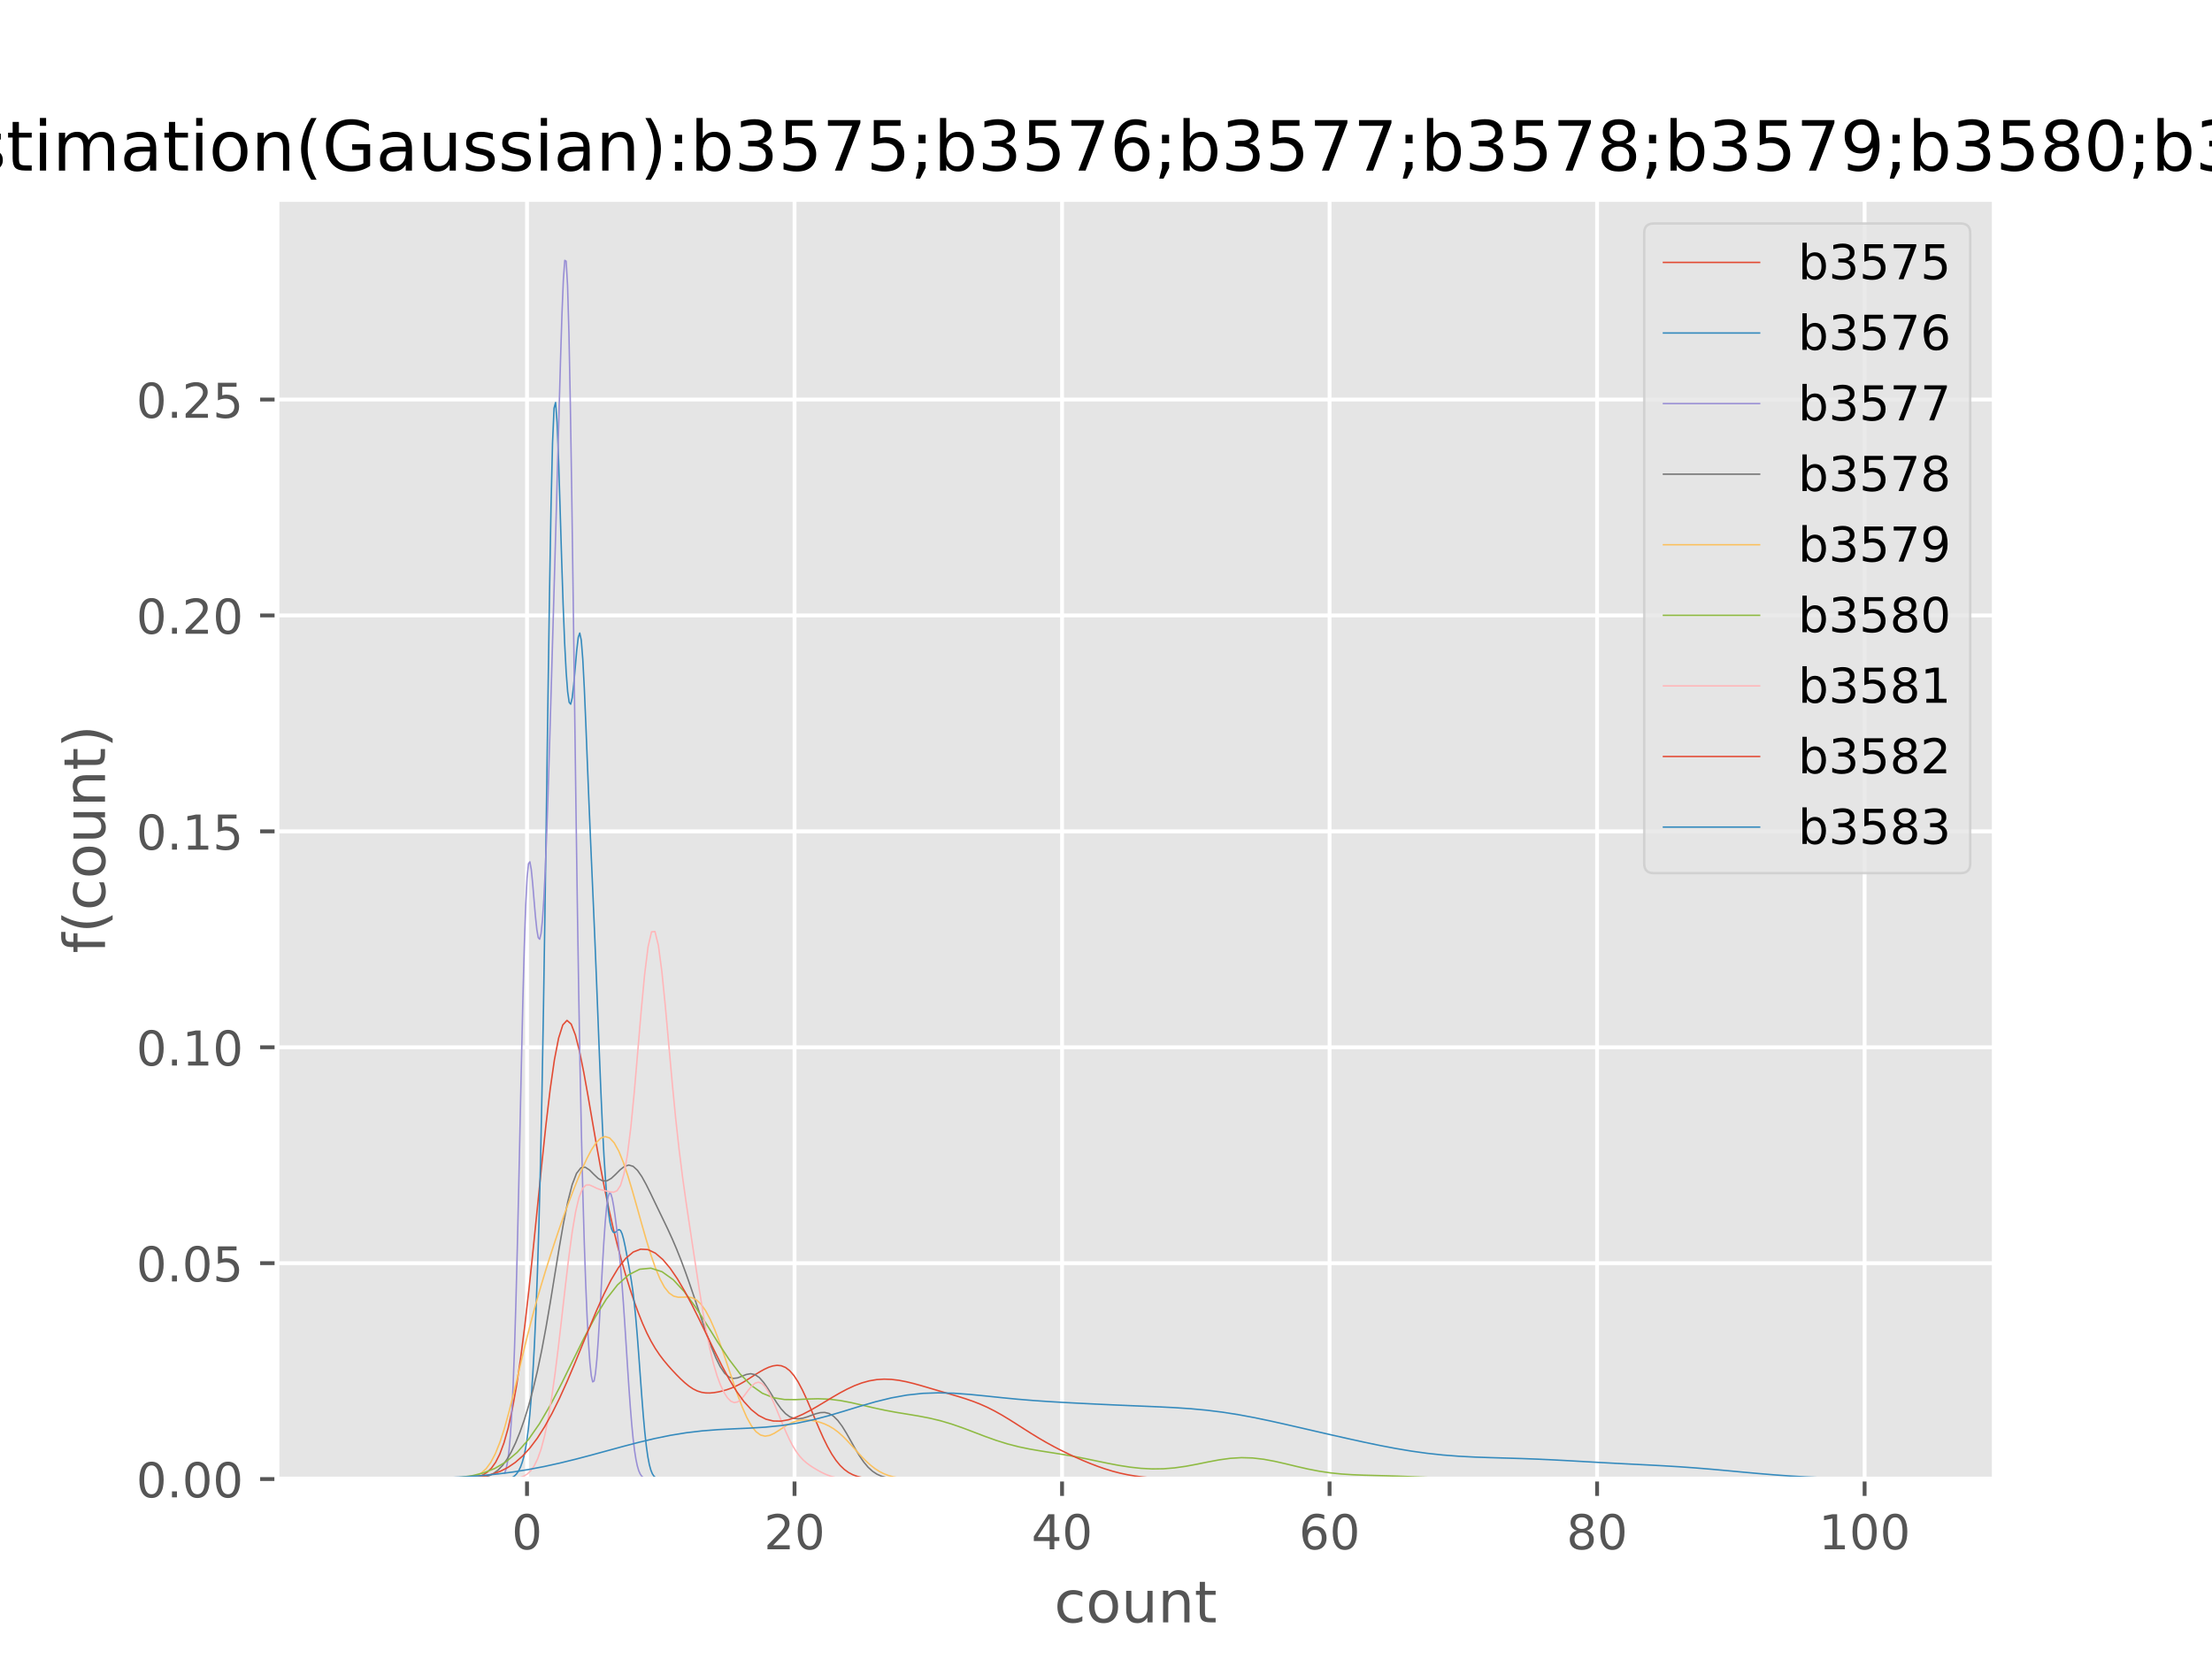 <?xml version="1.0" encoding="utf-8" standalone="no"?>
<!DOCTYPE svg PUBLIC "-//W3C//DTD SVG 1.1//EN"
  "http://www.w3.org/Graphics/SVG/1.1/DTD/svg11.dtd">
<!-- Created with matplotlib (http://matplotlib.org/) -->
<svg height="345pt" version="1.1" viewBox="0 0 460 345" width="460pt" xmlns="http://www.w3.org/2000/svg" xmlns:xlink="http://www.w3.org/1999/xlink">
 <defs>
  <style type="text/css">
*{stroke-linecap:butt;stroke-linejoin:round;}
  </style>
 </defs>
 <g id="figure_1">
  <g id="patch_1">
   <path d="M 0 345.6 
L 460.8 345.6 
L 460.8 0 
L 0 0 
z
" style="fill:#ffffff;"/>
  </g>
  <g id="axes_1">
   <g id="patch_2">
    <path d="M 57.6 307.584 
L 414.72 307.584 
L 414.72 41.472 
L 57.6 41.472 
z
" style="fill:#e5e5e5;"/>
   </g>
   <g id="matplotlib.axis_1">
    <g id="xtick_1">
     <g id="line2d_1">
      <path clip-path="url(#p43c8986067)" d="M 109.596 307.584 
L 109.596 41.472 
" style="fill:none;stroke:#ffffff;stroke-linecap:square;stroke-width:0.8;"/>
     </g>
     <g id="line2d_2">
      <defs>
       <path d="M 0 0 
L 0 3.5 
" id="m39de0e73f9" style="stroke:#555555;stroke-width:0.8;"/>
      </defs>
      <g>
       <use style="fill:#555555;stroke:#555555;stroke-width:0.8;" x="109.596" xlink:href="#m39de0e73f9" y="307.584"/>
      </g>
     </g>
     <g id="text_1">
      <!-- 0 -->
      <defs>
       <path d="M 31.781 66.406 
Q 24.172 66.406 20.328 58.906 
Q 16.5 51.422 16.5 36.375 
Q 16.5 21.391 20.328 13.891 
Q 24.172 6.391 31.781 6.391 
Q 39.453 6.391 43.281 13.891 
Q 47.125 21.391 47.125 36.375 
Q 47.125 51.422 43.281 58.906 
Q 39.453 66.406 31.781 66.406 
z
M 31.781 74.219 
Q 44.047 74.219 50.516 64.516 
Q 56.984 54.828 56.984 36.375 
Q 56.984 17.969 50.516 8.266 
Q 44.047 -1.422 31.781 -1.422 
Q 19.531 -1.422 13.062 8.266 
Q 6.594 17.969 6.594 36.375 
Q 6.594 54.828 13.062 64.516 
Q 19.531 74.219 31.781 74.219 
z
" id="DejaVuSans-30"/>
      </defs>
      <g style="fill:#555555;" transform="translate(106.415 322.182)scale(0.1 -0.1)">
       <use xlink:href="#DejaVuSans-30"/>
      </g>
     </g>
    </g>
    <g id="xtick_2">
     <g id="line2d_3">
      <path clip-path="url(#p43c8986067)" d="M 165.229 307.584 
L 165.229 41.472 
" style="fill:none;stroke:#ffffff;stroke-linecap:square;stroke-width:0.8;"/>
     </g>
     <g id="line2d_4">
      <g>
       <use style="fill:#555555;stroke:#555555;stroke-width:0.8;" x="165.229" xlink:href="#m39de0e73f9" y="307.584"/>
      </g>
     </g>
     <g id="text_2">
      <!-- 20 -->
      <defs>
       <path d="M 19.188 8.297 
L 53.609 8.297 
L 53.609 0 
L 7.328 0 
L 7.328 8.297 
Q 12.938 14.109 22.625 23.891 
Q 32.328 33.688 34.812 36.531 
Q 39.547 41.844 41.422 45.531 
Q 43.312 49.219 43.312 52.781 
Q 43.312 58.594 39.234 62.25 
Q 35.156 65.922 28.609 65.922 
Q 23.969 65.922 18.812 64.312 
Q 13.672 62.703 7.812 59.422 
L 7.812 69.391 
Q 13.766 71.781 18.938 73 
Q 24.125 74.219 28.422 74.219 
Q 39.75 74.219 46.484 68.547 
Q 53.219 62.891 53.219 53.422 
Q 53.219 48.922 51.531 44.891 
Q 49.859 40.875 45.406 35.406 
Q 44.188 33.984 37.641 27.219 
Q 31.109 20.453 19.188 8.297 
z
" id="DejaVuSans-32"/>
      </defs>
      <g style="fill:#555555;" transform="translate(158.866 322.182)scale(0.1 -0.1)">
       <use xlink:href="#DejaVuSans-32"/>
       <use x="63.623" xlink:href="#DejaVuSans-30"/>
      </g>
     </g>
    </g>
    <g id="xtick_3">
     <g id="line2d_5">
      <path clip-path="url(#p43c8986067)" d="M 220.861 307.584 
L 220.861 41.472 
" style="fill:none;stroke:#ffffff;stroke-linecap:square;stroke-width:0.8;"/>
     </g>
     <g id="line2d_6">
      <g>
       <use style="fill:#555555;stroke:#555555;stroke-width:0.8;" x="220.861" xlink:href="#m39de0e73f9" y="307.584"/>
      </g>
     </g>
     <g id="text_3">
      <!-- 40 -->
      <defs>
       <path d="M 37.797 64.312 
L 12.891 25.391 
L 37.797 25.391 
z
M 35.203 72.906 
L 47.609 72.906 
L 47.609 25.391 
L 58.016 25.391 
L 58.016 17.188 
L 47.609 17.188 
L 47.609 0 
L 37.797 0 
L 37.797 17.188 
L 4.891 17.188 
L 4.891 26.703 
z
" id="DejaVuSans-34"/>
      </defs>
      <g style="fill:#555555;" transform="translate(214.499 322.182)scale(0.1 -0.1)">
       <use xlink:href="#DejaVuSans-34"/>
       <use x="63.623" xlink:href="#DejaVuSans-30"/>
      </g>
     </g>
    </g>
    <g id="xtick_4">
     <g id="line2d_7">
      <path clip-path="url(#p43c8986067)" d="M 276.494 307.584 
L 276.494 41.472 
" style="fill:none;stroke:#ffffff;stroke-linecap:square;stroke-width:0.8;"/>
     </g>
     <g id="line2d_8">
      <g>
       <use style="fill:#555555;stroke:#555555;stroke-width:0.8;" x="276.494" xlink:href="#m39de0e73f9" y="307.584"/>
      </g>
     </g>
     <g id="text_4">
      <!-- 60 -->
      <defs>
       <path d="M 33.016 40.375 
Q 26.375 40.375 22.484 35.828 
Q 18.609 31.297 18.609 23.391 
Q 18.609 15.531 22.484 10.953 
Q 26.375 6.391 33.016 6.391 
Q 39.656 6.391 43.531 10.953 
Q 47.406 15.531 47.406 23.391 
Q 47.406 31.297 43.531 35.828 
Q 39.656 40.375 33.016 40.375 
z
M 52.594 71.297 
L 52.594 62.312 
Q 48.875 64.062 45.094 64.984 
Q 41.312 65.922 37.594 65.922 
Q 27.828 65.922 22.672 59.328 
Q 17.531 52.734 16.797 39.406 
Q 19.672 43.656 24.016 45.922 
Q 28.375 48.188 33.594 48.188 
Q 44.578 48.188 50.953 41.516 
Q 57.328 34.859 57.328 23.391 
Q 57.328 12.156 50.688 5.359 
Q 44.047 -1.422 33.016 -1.422 
Q 20.359 -1.422 13.672 8.266 
Q 6.984 17.969 6.984 36.375 
Q 6.984 53.656 15.188 63.938 
Q 23.391 74.219 37.203 74.219 
Q 40.922 74.219 44.703 73.484 
Q 48.484 72.75 52.594 71.297 
z
" id="DejaVuSans-36"/>
      </defs>
      <g style="fill:#555555;" transform="translate(270.131 322.182)scale(0.1 -0.1)">
       <use xlink:href="#DejaVuSans-36"/>
       <use x="63.623" xlink:href="#DejaVuSans-30"/>
      </g>
     </g>
    </g>
    <g id="xtick_5">
     <g id="line2d_9">
      <path clip-path="url(#p43c8986067)" d="M 332.126 307.584 
L 332.126 41.472 
" style="fill:none;stroke:#ffffff;stroke-linecap:square;stroke-width:0.8;"/>
     </g>
     <g id="line2d_10">
      <g>
       <use style="fill:#555555;stroke:#555555;stroke-width:0.8;" x="332.126" xlink:href="#m39de0e73f9" y="307.584"/>
      </g>
     </g>
     <g id="text_5">
      <!-- 80 -->
      <defs>
       <path d="M 31.781 34.625 
Q 24.75 34.625 20.719 30.859 
Q 16.703 27.094 16.703 20.516 
Q 16.703 13.922 20.719 10.156 
Q 24.75 6.391 31.781 6.391 
Q 38.812 6.391 42.859 10.172 
Q 46.922 13.969 46.922 20.516 
Q 46.922 27.094 42.891 30.859 
Q 38.875 34.625 31.781 34.625 
z
M 21.922 38.812 
Q 15.578 40.375 12.031 44.719 
Q 8.5 49.078 8.5 55.328 
Q 8.5 64.062 14.719 69.141 
Q 20.953 74.219 31.781 74.219 
Q 42.672 74.219 48.875 69.141 
Q 55.078 64.062 55.078 55.328 
Q 55.078 49.078 51.531 44.719 
Q 48 40.375 41.703 38.812 
Q 48.828 37.156 52.797 32.312 
Q 56.781 27.484 56.781 20.516 
Q 56.781 9.906 50.312 4.234 
Q 43.844 -1.422 31.781 -1.422 
Q 19.734 -1.422 13.25 4.234 
Q 6.781 9.906 6.781 20.516 
Q 6.781 27.484 10.781 32.312 
Q 14.797 37.156 21.922 38.812 
z
M 18.312 54.391 
Q 18.312 48.734 21.844 45.562 
Q 25.391 42.391 31.781 42.391 
Q 38.141 42.391 41.719 45.562 
Q 45.312 48.734 45.312 54.391 
Q 45.312 60.062 41.719 63.234 
Q 38.141 66.406 31.781 66.406 
Q 25.391 66.406 21.844 63.234 
Q 18.312 60.062 18.312 54.391 
z
" id="DejaVuSans-38"/>
      </defs>
      <g style="fill:#555555;" transform="translate(325.763 322.182)scale(0.1 -0.1)">
       <use xlink:href="#DejaVuSans-38"/>
       <use x="63.623" xlink:href="#DejaVuSans-30"/>
      </g>
     </g>
    </g>
    <g id="xtick_6">
     <g id="line2d_11">
      <path clip-path="url(#p43c8986067)" d="M 387.758 307.584 
L 387.758 41.472 
" style="fill:none;stroke:#ffffff;stroke-linecap:square;stroke-width:0.8;"/>
     </g>
     <g id="line2d_12">
      <g>
       <use style="fill:#555555;stroke:#555555;stroke-width:0.8;" x="387.758" xlink:href="#m39de0e73f9" y="307.584"/>
      </g>
     </g>
     <g id="text_6">
      <!-- 100 -->
      <defs>
       <path d="M 12.406 8.297 
L 28.516 8.297 
L 28.516 63.922 
L 10.984 60.406 
L 10.984 69.391 
L 28.422 72.906 
L 38.281 72.906 
L 38.281 8.297 
L 54.391 8.297 
L 54.391 0 
L 12.406 0 
z
" id="DejaVuSans-31"/>
      </defs>
      <g style="fill:#555555;" transform="translate(378.215 322.182)scale(0.1 -0.1)">
       <use xlink:href="#DejaVuSans-31"/>
       <use x="63.623" xlink:href="#DejaVuSans-30"/>
       <use x="127.246" xlink:href="#DejaVuSans-30"/>
      </g>
     </g>
    </g>
    <g id="text_7">
     <!-- count -->
     <defs>
      <path d="M 48.781 52.594 
L 48.781 44.188 
Q 44.969 46.297 41.141 47.344 
Q 37.312 48.391 33.406 48.391 
Q 24.656 48.391 19.812 42.844 
Q 14.984 37.312 14.984 27.297 
Q 14.984 17.281 19.812 11.734 
Q 24.656 6.203 33.406 6.203 
Q 37.312 6.203 41.141 7.25 
Q 44.969 8.297 48.781 10.406 
L 48.781 2.094 
Q 45.016 0.344 40.984 -0.531 
Q 36.969 -1.422 32.422 -1.422 
Q 20.062 -1.422 12.781 6.344 
Q 5.516 14.109 5.516 27.297 
Q 5.516 40.672 12.859 48.328 
Q 20.219 56 33.016 56 
Q 37.156 56 41.109 55.141 
Q 45.062 54.297 48.781 52.594 
z
" id="DejaVuSans-63"/>
      <path d="M 30.609 48.391 
Q 23.391 48.391 19.188 42.75 
Q 14.984 37.109 14.984 27.297 
Q 14.984 17.484 19.156 11.844 
Q 23.344 6.203 30.609 6.203 
Q 37.797 6.203 41.984 11.859 
Q 46.188 17.531 46.188 27.297 
Q 46.188 37.016 41.984 42.703 
Q 37.797 48.391 30.609 48.391 
z
M 30.609 56 
Q 42.328 56 49.016 48.375 
Q 55.719 40.766 55.719 27.297 
Q 55.719 13.875 49.016 6.219 
Q 42.328 -1.422 30.609 -1.422 
Q 18.844 -1.422 12.172 6.219 
Q 5.516 13.875 5.516 27.297 
Q 5.516 40.766 12.172 48.375 
Q 18.844 56 30.609 56 
z
" id="DejaVuSans-6f"/>
      <path d="M 8.5 21.578 
L 8.5 54.688 
L 17.484 54.688 
L 17.484 21.922 
Q 17.484 14.156 20.5 10.266 
Q 23.531 6.391 29.594 6.391 
Q 36.859 6.391 41.078 11.031 
Q 45.312 15.672 45.312 23.688 
L 45.312 54.688 
L 54.297 54.688 
L 54.297 0 
L 45.312 0 
L 45.312 8.406 
Q 42.047 3.422 37.719 1 
Q 33.406 -1.422 27.688 -1.422 
Q 18.266 -1.422 13.375 4.438 
Q 8.5 10.297 8.5 21.578 
z
M 31.109 56 
z
" id="DejaVuSans-75"/>
      <path d="M 54.891 33.016 
L 54.891 0 
L 45.906 0 
L 45.906 32.719 
Q 45.906 40.484 42.875 44.328 
Q 39.844 48.188 33.797 48.188 
Q 26.516 48.188 22.312 43.547 
Q 18.109 38.922 18.109 30.906 
L 18.109 0 
L 9.078 0 
L 9.078 54.688 
L 18.109 54.688 
L 18.109 46.188 
Q 21.344 51.125 25.703 53.562 
Q 30.078 56 35.797 56 
Q 45.219 56 50.047 50.172 
Q 54.891 44.344 54.891 33.016 
z
" id="DejaVuSans-6e"/>
      <path d="M 18.312 70.219 
L 18.312 54.688 
L 36.812 54.688 
L 36.812 47.703 
L 18.312 47.703 
L 18.312 18.016 
Q 18.312 11.328 20.141 9.422 
Q 21.969 7.516 27.594 7.516 
L 36.812 7.516 
L 36.812 0 
L 27.594 0 
Q 17.188 0 13.234 3.875 
Q 9.281 7.766 9.281 18.016 
L 9.281 47.703 
L 2.688 47.703 
L 2.688 54.688 
L 9.281 54.688 
L 9.281 70.219 
z
" id="DejaVuSans-74"/>
     </defs>
     <g style="fill:#555555;" transform="translate(219.232 337.38)scale(0.12 -0.12)">
      <use xlink:href="#DejaVuSans-63"/>
      <use x="54.98" xlink:href="#DejaVuSans-6f"/>
      <use x="116.162" xlink:href="#DejaVuSans-75"/>
      <use x="179.541" xlink:href="#DejaVuSans-6e"/>
      <use x="242.92" xlink:href="#DejaVuSans-74"/>
     </g>
    </g>
   </g>
   <g id="matplotlib.axis_2">
    <g id="ytick_1">
     <g id="line2d_13">
      <path clip-path="url(#p43c8986067)" d="M 57.6 307.584 
L 414.72 307.584 
" style="fill:none;stroke:#ffffff;stroke-linecap:square;stroke-width:0.8;"/>
     </g>
     <g id="line2d_14">
      <defs>
       <path d="M 0 0 
L -3.5 0 
" id="md04a8f7706" style="stroke:#555555;stroke-width:0.8;"/>
      </defs>
      <g>
       <use style="fill:#555555;stroke:#555555;stroke-width:0.8;" x="57.6" xlink:href="#md04a8f7706" y="307.584"/>
      </g>
     </g>
     <g id="text_8">
      <!-- 0.00 -->
      <defs>
       <path d="M 10.688 12.406 
L 21 12.406 
L 21 0 
L 10.688 0 
z
" id="DejaVuSans-2e"/>
      </defs>
      <g style="fill:#555555;" transform="translate(28.334 311.383)scale(0.1 -0.1)">
       <use xlink:href="#DejaVuSans-30"/>
       <use x="63.623" xlink:href="#DejaVuSans-2e"/>
       <use x="95.41" xlink:href="#DejaVuSans-30"/>
       <use x="159.033" xlink:href="#DejaVuSans-30"/>
      </g>
     </g>
    </g>
    <g id="ytick_2">
     <g id="line2d_15">
      <path clip-path="url(#p43c8986067)" d="M 57.6 262.685 
L 414.72 262.685 
" style="fill:none;stroke:#ffffff;stroke-linecap:square;stroke-width:0.8;"/>
     </g>
     <g id="line2d_16">
      <g>
       <use style="fill:#555555;stroke:#555555;stroke-width:0.8;" x="57.6" xlink:href="#md04a8f7706" y="262.685"/>
      </g>
     </g>
     <g id="text_9">
      <!-- 0.05 -->
      <defs>
       <path d="M 10.797 72.906 
L 49.516 72.906 
L 49.516 64.594 
L 19.828 64.594 
L 19.828 46.734 
Q 21.969 47.469 24.109 47.828 
Q 26.266 48.188 28.422 48.188 
Q 40.625 48.188 47.75 41.5 
Q 54.891 34.812 54.891 23.391 
Q 54.891 11.625 47.562 5.094 
Q 40.234 -1.422 26.906 -1.422 
Q 22.312 -1.422 17.547 -0.641 
Q 12.797 0.141 7.719 1.703 
L 7.719 11.625 
Q 12.109 9.234 16.797 8.062 
Q 21.484 6.891 26.703 6.891 
Q 35.156 6.891 40.078 11.328 
Q 45.016 15.766 45.016 23.391 
Q 45.016 31 40.078 35.438 
Q 35.156 39.891 26.703 39.891 
Q 22.75 39.891 18.812 39.016 
Q 14.891 38.141 10.797 36.281 
z
" id="DejaVuSans-35"/>
      </defs>
      <g style="fill:#555555;" transform="translate(28.334 266.484)scale(0.1 -0.1)">
       <use xlink:href="#DejaVuSans-30"/>
       <use x="63.623" xlink:href="#DejaVuSans-2e"/>
       <use x="95.41" xlink:href="#DejaVuSans-30"/>
       <use x="159.033" xlink:href="#DejaVuSans-35"/>
      </g>
     </g>
    </g>
    <g id="ytick_3">
     <g id="line2d_17">
      <path clip-path="url(#p43c8986067)" d="M 57.6 217.786 
L 414.72 217.786 
" style="fill:none;stroke:#ffffff;stroke-linecap:square;stroke-width:0.8;"/>
     </g>
     <g id="line2d_18">
      <g>
       <use style="fill:#555555;stroke:#555555;stroke-width:0.8;" x="57.6" xlink:href="#md04a8f7706" y="217.786"/>
      </g>
     </g>
     <g id="text_10">
      <!-- 0.10 -->
      <g style="fill:#555555;" transform="translate(28.334 221.585)scale(0.1 -0.1)">
       <use xlink:href="#DejaVuSans-30"/>
       <use x="63.623" xlink:href="#DejaVuSans-2e"/>
       <use x="95.41" xlink:href="#DejaVuSans-31"/>
       <use x="159.033" xlink:href="#DejaVuSans-30"/>
      </g>
     </g>
    </g>
    <g id="ytick_4">
     <g id="line2d_19">
      <path clip-path="url(#p43c8986067)" d="M 57.6 172.887 
L 414.72 172.887 
" style="fill:none;stroke:#ffffff;stroke-linecap:square;stroke-width:0.8;"/>
     </g>
     <g id="line2d_20">
      <g>
       <use style="fill:#555555;stroke:#555555;stroke-width:0.8;" x="57.6" xlink:href="#md04a8f7706" y="172.887"/>
      </g>
     </g>
     <g id="text_11">
      <!-- 0.15 -->
      <g style="fill:#555555;" transform="translate(28.334 176.686)scale(0.1 -0.1)">
       <use xlink:href="#DejaVuSans-30"/>
       <use x="63.623" xlink:href="#DejaVuSans-2e"/>
       <use x="95.41" xlink:href="#DejaVuSans-31"/>
       <use x="159.033" xlink:href="#DejaVuSans-35"/>
      </g>
     </g>
    </g>
    <g id="ytick_5">
     <g id="line2d_21">
      <path clip-path="url(#p43c8986067)" d="M 57.6 127.988 
L 414.72 127.988 
" style="fill:none;stroke:#ffffff;stroke-linecap:square;stroke-width:0.8;"/>
     </g>
     <g id="line2d_22">
      <g>
       <use style="fill:#555555;stroke:#555555;stroke-width:0.8;" x="57.6" xlink:href="#md04a8f7706" y="127.988"/>
      </g>
     </g>
     <g id="text_12">
      <!-- 0.20 -->
      <g style="fill:#555555;" transform="translate(28.334 131.787)scale(0.1 -0.1)">
       <use xlink:href="#DejaVuSans-30"/>
       <use x="63.623" xlink:href="#DejaVuSans-2e"/>
       <use x="95.41" xlink:href="#DejaVuSans-32"/>
       <use x="159.033" xlink:href="#DejaVuSans-30"/>
      </g>
     </g>
    </g>
    <g id="ytick_6">
     <g id="line2d_23">
      <path clip-path="url(#p43c8986067)" d="M 57.6 83.089 
L 414.72 83.089 
" style="fill:none;stroke:#ffffff;stroke-linecap:square;stroke-width:0.8;"/>
     </g>
     <g id="line2d_24">
      <g>
       <use style="fill:#555555;stroke:#555555;stroke-width:0.8;" x="57.6" xlink:href="#md04a8f7706" y="83.089"/>
      </g>
     </g>
     <g id="text_13">
      <!-- 0.25 -->
      <g style="fill:#555555;" transform="translate(28.334 86.888)scale(0.1 -0.1)">
       <use xlink:href="#DejaVuSans-30"/>
       <use x="63.623" xlink:href="#DejaVuSans-2e"/>
       <use x="95.41" xlink:href="#DejaVuSans-32"/>
       <use x="159.033" xlink:href="#DejaVuSans-35"/>
      </g>
     </g>
    </g>
    <g id="text_14">
     <!-- f(count) -->
     <defs>
      <path d="M 37.109 75.984 
L 37.109 68.5 
L 28.516 68.5 
Q 23.688 68.5 21.797 66.547 
Q 19.922 64.594 19.922 59.516 
L 19.922 54.688 
L 34.719 54.688 
L 34.719 47.703 
L 19.922 47.703 
L 19.922 0 
L 10.891 0 
L 10.891 47.703 
L 2.297 47.703 
L 2.297 54.688 
L 10.891 54.688 
L 10.891 58.5 
Q 10.891 67.625 15.141 71.797 
Q 19.391 75.984 28.609 75.984 
z
" id="DejaVuSans-66"/>
      <path d="M 31 75.875 
Q 24.469 64.656 21.281 53.656 
Q 18.109 42.672 18.109 31.391 
Q 18.109 20.125 21.312 9.062 
Q 24.516 -2 31 -13.188 
L 23.188 -13.188 
Q 15.875 -1.703 12.234 9.375 
Q 8.594 20.453 8.594 31.391 
Q 8.594 42.281 12.203 53.312 
Q 15.828 64.359 23.188 75.875 
z
" id="DejaVuSans-28"/>
      <path d="M 8.016 75.875 
L 15.828 75.875 
Q 23.141 64.359 26.781 53.312 
Q 30.422 42.281 30.422 31.391 
Q 30.422 20.453 26.781 9.375 
Q 23.141 -1.703 15.828 -13.188 
L 8.016 -13.188 
Q 14.5 -2 17.703 9.062 
Q 20.906 20.125 20.906 31.391 
Q 20.906 42.672 17.703 53.656 
Q 14.5 64.656 8.016 75.875 
z
" id="DejaVuSans-29"/>
     </defs>
     <g style="fill:#555555;" transform="translate(21.839 198.25)rotate(-90)scale(0.12 -0.12)">
      <use xlink:href="#DejaVuSans-66"/>
      <use x="35.205" xlink:href="#DejaVuSans-28"/>
      <use x="74.219" xlink:href="#DejaVuSans-63"/>
      <use x="129.199" xlink:href="#DejaVuSans-6f"/>
      <use x="190.381" xlink:href="#DejaVuSans-75"/>
      <use x="253.76" xlink:href="#DejaVuSans-6e"/>
      <use x="317.139" xlink:href="#DejaVuSans-74"/>
      <use x="356.348" xlink:href="#DejaVuSans-29"/>
     </g>
    </g>
   </g>
   <g id="line2d_25">
    <path clip-path="url(#p43c8986067)" d="M 96.937 307.501 
L 97.811 307.427 
L 98.685 307.297 
L 99.559 307.078 
L 100.433 306.723 
L 101.307 306.169 
L 102.18 305.332 
L 103.054 304.113 
L 103.928 302.396 
L 104.802 300.056 
L 105.676 296.967 
L 106.55 293.017 
L 107.424 288.121 
L 108.298 282.243 
L 109.171 275.411 
L 110.045 267.734 
L 110.919 259.413 
L 111.793 250.739 
L 112.667 242.082 
L 113.541 233.862 
L 114.415 226.51 
L 115.289 220.419 
L 116.162 215.9 
L 117.036 213.143 
L 117.91 212.197 
L 118.784 212.967 
L 119.658 215.24 
L 120.532 218.714 
L 121.406 223.049 
L 122.28 227.902 
L 123.153 232.971 
L 124.027 238.011 
L 124.901 242.851 
L 125.775 247.387 
L 126.649 251.577 
L 127.523 255.425 
L 128.397 258.959 
L 129.271 262.22 
L 130.144 265.245 
L 131.018 268.058 
L 131.892 270.668 
L 132.766 273.069 
L 133.64 275.249 
L 134.514 277.197 
L 135.388 278.911 
L 136.262 280.406 
L 137.135 281.711 
L 138.009 282.867 
L 138.883 283.918 
L 139.757 284.899 
L 140.631 285.831 
L 141.505 286.712 
L 142.379 287.524 
L 143.253 288.239 
L 144.127 288.824 
L 145 289.258 
L 145.874 289.537 
L 146.748 289.67 
L 147.622 289.683 
L 148.496 289.604 
L 149.37 289.457 
L 150.244 289.258 
L 151.118 289.01 
L 151.991 288.706 
L 152.865 288.338 
L 153.739 287.905 
L 154.613 287.411 
L 155.487 286.871 
L 156.361 286.309 
L 157.235 285.749 
L 158.109 285.216 
L 158.982 284.735 
L 159.856 284.334 
L 160.73 284.05 
L 161.604 283.926 
L 162.478 284.016 
L 163.352 284.373 
L 164.226 285.041 
L 165.1 286.046 
L 165.973 287.384 
L 166.847 289.023 
L 167.721 290.9 
L 168.595 292.934 
L 169.469 295.03 
L 170.343 297.096 
L 171.217 299.049 
L 172.091 300.823 
L 172.964 302.375 
L 173.838 303.684 
L 174.712 304.749 
L 175.586 305.584 
L 176.46 306.216 
L 177.334 306.677 
L 178.208 307.002 
L 179.082 307.223 
L 179.955 307.367 
L 180.829 307.458 
L 181.703 307.514 
L 182.577 307.546 
L 183.451 307.564 
" style="fill:none;stroke:#e24a33;stroke-linecap:square;stroke-width:0.3;"/>
   </g>
   <g id="line2d_26">
    <path clip-path="url(#p43c8986067)" d="M 105.154 307.552 
L 105.469 307.524 
L 105.783 307.477 
L 106.098 307.403 
L 106.412 307.289 
L 106.727 307.122 
L 107.041 306.887 
L 107.356 306.57 
L 107.67 306.154 
L 107.985 305.618 
L 108.299 304.936 
L 108.614 304.066 
L 108.928 302.948 
L 109.243 301.5 
L 109.557 299.62 
L 109.872 297.193 
L 110.186 294.104 
L 110.501 290.247 
L 110.815 285.522 
L 111.13 279.809 
L 111.444 272.942 
L 111.759 264.66 
L 112.073 254.597 
L 112.388 242.317 
L 112.702 227.422 
L 113.017 209.72 
L 113.332 189.42 
L 113.646 167.287 
L 113.961 144.667 
L 114.275 123.353 
L 114.59 105.278 
L 114.904 92.112 
L 115.219 84.877 
L 115.533 83.7 
L 115.848 87.809 
L 116.162 95.748 
L 116.477 105.755 
L 116.791 116.173 
L 117.106 125.738 
L 117.42 133.7 
L 117.735 139.75 
L 118.049 143.849 
L 118.364 146.054 
L 118.678 146.438 
L 118.993 145.127 
L 119.307 142.408 
L 119.622 138.832 
L 119.936 135.217 
L 120.251 132.527 
L 120.565 131.646 
L 120.88 133.139 
L 121.194 137.095 
L 121.509 143.119 
L 121.824 150.495 
L 122.138 158.427 
L 122.453 166.294 
L 122.767 173.804 
L 123.082 181 
L 123.396 188.145 
L 123.711 195.527 
L 124.025 203.299 
L 124.34 211.382 
L 124.654 219.495 
L 124.969 227.248 
L 125.283 234.27 
L 125.598 240.309 
L 125.912 245.265 
L 126.227 249.166 
L 126.541 252.108 
L 126.856 254.198 
L 127.17 255.531 
L 127.485 256.204 
L 127.799 256.347 
L 128.114 256.148 
L 128.428 255.848 
L 128.743 255.701 
L 129.057 255.914 
L 129.372 256.591 
L 129.686 257.716 
L 130.001 259.173 
L 130.316 260.808 
L 130.63 262.507 
L 130.945 264.245 
L 131.259 266.104 
L 131.574 268.24 
L 131.888 270.82 
L 132.203 273.955 
L 132.517 277.644 
L 132.832 281.765 
L 133.146 286.099 
L 133.461 290.38 
L 133.775 294.355 
L 134.09 297.83 
L 134.404 300.694 
L 134.719 302.924 
L 135.033 304.569 
L 135.348 305.718 
L 135.662 306.479 
L 135.977 306.958 
L 136.291 307.245 
" style="fill:none;stroke:#348abd;stroke-linecap:square;stroke-width:0.3;"/>
   </g>
   <g id="line2d_27">
    <path clip-path="url(#p43c8986067)" d="M 104.971 306.331 
L 105.261 305.421 
L 105.551 303.98 
L 105.841 301.786 
L 106.131 298.579 
L 106.421 294.082 
L 106.711 288.034 
L 107.001 280.247 
L 107.292 270.663 
L 107.582 259.406 
L 107.872 246.823 
L 108.162 233.485 
L 108.452 220.144 
L 108.742 207.648 
L 109.032 196.819 
L 109.322 188.326 
L 109.613 182.57 
L 109.903 179.621 
L 110.193 179.218 
L 110.483 180.827 
L 110.773 183.75 
L 111.063 187.244 
L 111.353 190.626 
L 111.643 193.345 
L 111.934 194.999 
L 112.224 195.32 
L 112.514 194.141 
L 112.804 191.373 
L 113.094 186.993 
L 113.384 181.058 
L 113.674 173.724 
L 113.965 165.242 
L 114.255 155.936 
L 114.545 146.14 
L 114.835 136.125 
L 115.125 126.041 
L 115.415 115.901 
L 115.705 105.631 
L 115.995 95.181 
L 116.286 84.659 
L 116.576 74.455 
L 116.866 65.284 
L 117.156 58.141 
L 117.446 54.144 
L 117.736 54.313 
L 118.026 59.34 
L 118.316 69.41 
L 118.607 84.135 
L 118.897 102.605 
L 119.187 123.551 
L 119.477 145.571 
L 119.767 167.355 
L 120.057 187.863 
L 120.347 206.416 
L 120.637 222.699 
L 120.928 236.692 
L 121.218 248.561 
L 121.508 258.553 
L 121.798 266.901 
L 122.088 273.774 
L 122.378 279.26 
L 122.668 283.374 
L 122.959 286.09 
L 123.249 287.37 
L 123.539 287.198 
L 123.829 285.611 
L 124.119 282.717 
L 124.409 278.713 
L 124.699 273.886 
L 124.989 268.605 
L 125.28 263.284 
L 125.57 258.342 
L 125.86 254.15 
L 126.15 250.977 
L 126.44 248.959 
L 126.73 248.09 
L 127.02 248.241 
L 127.31 249.206 
L 127.601 250.762 
L 127.891 252.719 
L 128.181 254.965 
L 128.471 257.466 
L 128.761 260.258 
L 129.051 263.405 
L 129.341 266.959 
L 129.631 270.92 
L 129.922 275.221 
L 130.212 279.729 
L 130.502 284.263 
L 130.792 288.63 
L 131.082 292.652 
L 131.372 296.194 
L 131.662 299.179 
L 131.953 301.588 
L 132.243 303.45 
L 132.533 304.83 
L 132.823 305.812 
L 133.113 306.483 
L 133.403 306.924 
L 133.693 307.202 
" style="fill:none;stroke:#988ed5;stroke-linecap:square;stroke-width:0.3;"/>
   </g>
   <g id="line2d_28">
    <path clip-path="url(#p43c8986067)" d="M 98.159 307.524 
L 99.064 307.463 
L 99.97 307.352 
L 100.875 307.162 
L 101.78 306.854 
L 102.686 306.383 
L 103.591 305.699 
L 104.497 304.755 
L 105.402 303.516 
L 106.307 301.957 
L 107.213 300.07 
L 108.118 297.849 
L 109.023 295.284 
L 109.929 292.35 
L 110.834 289.002 
L 111.74 285.184 
L 112.645 280.853 
L 113.55 276.007 
L 114.456 270.722 
L 115.361 265.169 
L 116.267 259.617 
L 117.172 254.405 
L 118.077 249.887 
L 118.983 246.363 
L 119.888 244.015 
L 120.794 242.857 
L 121.699 242.728 
L 122.604 243.316 
L 123.51 244.231 
L 124.415 245.084 
L 125.321 245.576 
L 126.226 245.557 
L 127.131 245.043 
L 128.037 244.2 
L 128.942 243.284 
L 129.848 242.57 
L 130.753 242.281 
L 131.658 242.544 
L 132.564 243.372 
L 133.469 244.68 
L 134.374 246.325 
L 135.28 248.152 
L 136.185 250.038 
L 137.091 251.917 
L 137.996 253.784 
L 138.901 255.679 
L 139.807 257.659 
L 140.712 259.773 
L 141.618 262.048 
L 142.523 264.476 
L 143.428 267.031 
L 144.334 269.674 
L 145.239 272.364 
L 146.145 275.052 
L 147.05 277.675 
L 147.955 280.148 
L 148.861 282.361 
L 149.766 284.195 
L 150.672 285.547 
L 151.577 286.361 
L 152.482 286.657 
L 153.388 286.541 
L 154.293 286.193 
L 155.198 285.832 
L 156.104 285.67 
L 157.009 285.863 
L 157.915 286.484 
L 158.82 287.508 
L 159.725 288.83 
L 160.631 290.293 
L 161.536 291.728 
L 162.442 292.988 
L 163.347 293.973 
L 164.252 294.637 
L 165.158 294.985 
L 166.063 295.059 
L 166.969 294.922 
L 167.874 294.648 
L 168.779 294.312 
L 169.685 293.991 
L 170.59 293.766 
L 171.496 293.722 
L 172.401 293.941 
L 173.306 294.483 
L 174.212 295.373 
L 175.117 296.586 
L 176.022 298.048 
L 176.928 299.647 
L 177.833 301.257 
L 178.739 302.76 
L 179.644 304.07 
L 180.549 305.141 
L 181.455 305.963 
L 182.36 306.559 
L 183.266 306.965 
L 184.171 307.228 
L 185.076 307.389 
L 185.982 307.482 
L 186.887 307.533 
L 187.793 307.56 
" style="fill:none;stroke:#777777;stroke-linecap:square;stroke-width:0.3;"/>
   </g>
   <g id="line2d_29">
    <path clip-path="url(#p43c8986067)" d="M 97.291 307.384 
L 98.242 307.192 
L 99.193 306.854 
L 100.144 306.294 
L 101.095 305.417 
L 102.046 304.124 
L 102.997 302.323 
L 103.948 299.96 
L 104.899 297.034 
L 105.85 293.612 
L 106.801 289.821 
L 107.752 285.83 
L 108.703 281.81 
L 109.654 277.901 
L 110.605 274.186 
L 111.556 270.69 
L 112.507 267.391 
L 113.458 264.251 
L 114.409 261.234 
L 115.36 258.322 
L 116.311 255.51 
L 117.262 252.8 
L 118.213 250.196 
L 119.164 247.698 
L 120.115 245.31 
L 121.066 243.055 
L 122.017 240.98 
L 122.968 239.162 
L 123.919 237.705 
L 124.87 236.728 
L 125.821 236.344 
L 126.772 236.641 
L 127.723 237.658 
L 128.675 239.375 
L 129.626 241.712 
L 130.577 244.542 
L 131.528 247.712 
L 132.479 251.069 
L 133.43 254.468 
L 134.381 257.776 
L 135.332 260.87 
L 136.283 263.626 
L 137.234 265.931 
L 138.185 267.696 
L 139.136 268.886 
L 140.087 269.537 
L 141.038 269.766 
L 141.989 269.756 
L 142.94 269.719 
L 143.891 269.86 
L 144.842 270.334 
L 145.793 271.235 
L 146.744 272.589 
L 147.695 274.376 
L 148.646 276.54 
L 149.597 279.011 
L 150.548 281.704 
L 151.499 284.524 
L 152.45 287.363 
L 153.401 290.101 
L 154.352 292.611 
L 155.303 294.774 
L 156.254 296.494 
L 157.205 297.715 
L 158.156 298.424 
L 159.107 298.66 
L 160.058 298.504 
L 161.009 298.066 
L 161.961 297.47 
L 162.912 296.833 
L 163.863 296.251 
L 164.814 295.787 
L 165.765 295.473 
L 166.716 295.31 
L 167.667 295.279 
L 168.618 295.358 
L 169.569 295.525 
L 170.52 295.774 
L 171.471 296.113 
L 172.422 296.558 
L 173.373 297.13 
L 174.324 297.841 
L 175.275 298.687 
L 176.226 299.647 
L 177.177 300.684 
L 178.128 301.751 
L 179.079 302.795 
L 180.03 303.772 
L 180.981 304.645 
L 181.932 305.392 
L 182.883 306.005 
L 183.834 306.486 
L 184.785 306.849 
L 185.736 307.111 
L 186.687 307.292 
L 187.638 307.411 
L 188.589 307.486 
L 189.54 307.531 
L 190.491 307.556 
L 191.442 307.57 
" style="fill:none;stroke:#fbc15e;stroke-linecap:square;stroke-width:0.3;"/>
   </g>
   <g id="line2d_30">
    <path clip-path="url(#p43c8986067)" d="M 86.698 307.568 
L 89.015 307.545 
L 91.332 307.496 
L 93.649 307.396 
L 95.966 307.205 
L 98.283 306.863 
L 100.6 306.286 
L 102.917 305.367 
L 105.234 303.987 
L 107.551 302.027 
L 109.868 299.399 
L 112.185 296.072 
L 114.502 292.1 
L 116.819 287.635 
L 119.136 282.918 
L 121.453 278.244 
L 123.77 273.911 
L 126.087 270.172 
L 128.404 267.205 
L 130.721 265.112 
L 133.038 263.945 
L 135.355 263.726 
L 137.672 264.46 
L 139.989 266.118 
L 142.306 268.616 
L 144.623 271.788 
L 146.94 275.387 
L 149.257 279.111 
L 151.574 282.642 
L 153.891 285.699 
L 156.208 288.089 
L 158.525 289.73 
L 160.842 290.666 
L 163.159 291.04 
L 165.476 291.06 
L 167.793 290.946 
L 170.11 290.878 
L 172.427 290.969 
L 174.744 291.253 
L 177.061 291.697 
L 179.378 292.229 
L 181.695 292.772 
L 184.012 293.269 
L 186.329 293.698 
L 188.646 294.079 
L 190.963 294.462 
L 193.28 294.905 
L 195.597 295.46 
L 197.914 296.148 
L 200.231 296.954 
L 202.548 297.832 
L 204.865 298.717 
L 207.182 299.545 
L 209.499 300.267 
L 211.816 300.864 
L 214.133 301.344 
L 216.45 301.742 
L 218.767 302.104 
L 221.084 302.474 
L 223.401 302.881 
L 225.718 303.334 
L 228.035 303.816 
L 230.352 304.296 
L 232.669 304.736 
L 234.986 305.099 
L 237.303 305.354 
L 239.62 305.474 
L 241.937 305.443 
L 244.254 305.256 
L 246.571 304.928 
L 248.888 304.496 
L 251.205 304.023 
L 253.522 303.588 
L 255.839 303.27 
L 258.156 303.129 
L 260.473 303.196 
L 262.79 303.464 
L 265.107 303.894 
L 267.424 304.422 
L 269.741 304.981 
L 272.058 305.507 
L 274.375 305.953 
L 276.692 306.295 
L 279.009 306.533 
L 281.326 306.683 
L 283.643 306.775 
L 285.96 306.84 
L 288.277 306.902 
L 290.594 306.977 
L 292.911 307.068 
L 295.228 307.169 
L 297.545 307.271 
L 299.862 307.363 
L 302.179 307.438 
L 304.496 307.494 
L 306.813 307.532 
L 309.13 307.556 
L 311.447 307.57 
L 313.764 307.578 
L 316.081 307.581 
" style="fill:none;stroke:#8eba42;stroke-linecap:square;stroke-width:0.3;"/>
   </g>
   <g id="line2d_31">
    <path clip-path="url(#p43c8986067)" d="M 106.086 307.538 
L 106.803 307.49 
L 107.52 307.399 
L 108.237 307.238 
L 108.954 306.964 
L 109.671 306.52 
L 110.389 305.831 
L 111.106 304.803 
L 111.823 303.33 
L 112.54 301.297 
L 113.257 298.592 
L 113.974 295.124 
L 114.691 290.846 
L 115.409 285.776 
L 116.126 280.031 
L 116.843 273.836 
L 117.56 267.524 
L 118.277 261.504 
L 118.994 256.195 
L 119.712 251.942 
L 120.429 248.939 
L 121.146 247.176 
L 121.863 246.447 
L 122.58 246.416 
L 123.297 246.722 
L 124.015 247.082 
L 124.732 247.356 
L 125.449 247.541 
L 126.166 247.701 
L 126.883 247.864 
L 127.6 247.928 
L 128.317 247.62 
L 129.035 246.521 
L 129.752 244.166 
L 130.469 240.182 
L 131.186 234.428 
L 131.903 227.1 
L 132.62 218.755 
L 133.338 210.256 
L 134.055 202.632 
L 134.772 196.881 
L 135.489 193.778 
L 136.206 193.718 
L 136.923 196.647 
L 137.641 202.083 
L 138.358 209.243 
L 139.075 217.221 
L 139.792 225.192 
L 140.509 232.571 
L 141.226 239.093 
L 141.943 244.793 
L 142.661 249.906 
L 143.378 254.721 
L 144.095 259.456 
L 144.812 264.185 
L 145.529 268.839 
L 146.246 273.26 
L 146.964 277.277 
L 147.681 280.771 
L 148.398 283.704 
L 149.115 286.103 
L 149.832 288.031 
L 150.549 289.545 
L 151.266 290.669 
L 151.984 291.39 
L 152.701 291.681 
L 153.418 291.531 
L 154.135 290.98 
L 154.852 290.135 
L 155.569 289.166 
L 156.287 288.273 
L 157.004 287.647 
L 157.721 287.431 
L 158.438 287.693 
L 159.155 288.426 
L 159.872 289.564 
L 160.59 291.01 
L 161.307 292.654 
L 162.024 294.397 
L 162.741 296.148 
L 163.458 297.828 
L 164.175 299.376 
L 164.892 300.741 
L 165.61 301.9 
L 166.327 302.851 
L 167.044 303.621 
L 167.761 304.248 
L 168.478 304.777 
L 169.195 305.244 
L 169.913 305.672 
L 170.63 306.068 
L 171.347 306.426 
L 172.064 306.737 
L 172.781 306.994 
L 173.498 307.193 
L 174.216 307.338 
L 174.933 307.438 
L 175.65 307.501 
L 176.367 307.54 
L 177.084 307.562 
" style="fill:none;stroke:#ffb5b8;stroke-linecap:square;stroke-width:0.3;"/>
   </g>
   <g id="line2d_32">
    <path clip-path="url(#p43c8986067)" d="M 94.87 307.507 
L 96.403 307.443 
L 97.937 307.338 
L 99.471 307.168 
L 101.005 306.905 
L 102.539 306.513 
L 104.072 305.951 
L 105.606 305.174 
L 107.14 304.135 
L 108.674 302.793 
L 110.207 301.113 
L 111.741 299.073 
L 113.275 296.666 
L 114.809 293.899 
L 116.343 290.8 
L 117.876 287.415 
L 119.41 283.81 
L 120.944 280.072 
L 122.478 276.309 
L 124.011 272.645 
L 125.545 269.218 
L 127.079 266.165 
L 128.613 263.611 
L 130.147 261.657 
L 131.68 260.37 
L 133.214 259.776 
L 134.748 259.865 
L 136.282 260.595 
L 137.816 261.904 
L 139.349 263.72 
L 140.883 265.968 
L 142.417 268.571 
L 143.951 271.453 
L 145.484 274.53 
L 147.018 277.708 
L 148.552 280.885 
L 150.086 283.95 
L 151.62 286.793 
L 153.153 289.316 
L 154.687 291.443 
L 156.221 293.126 
L 157.755 294.352 
L 159.289 295.133 
L 160.822 295.51 
L 162.356 295.536 
L 163.89 295.27 
L 165.424 294.774 
L 166.957 294.102 
L 168.491 293.304 
L 170.025 292.424 
L 171.559 291.503 
L 173.093 290.579 
L 174.626 289.691 
L 176.16 288.874 
L 177.694 288.163 
L 179.228 287.586 
L 180.761 287.161 
L 182.295 286.9 
L 183.829 286.801 
L 185.363 286.854 
L 186.897 287.04 
L 188.43 287.334 
L 189.964 287.707 
L 191.498 288.131 
L 193.032 288.58 
L 194.566 289.035 
L 196.099 289.484 
L 197.633 289.928 
L 199.167 290.378 
L 200.701 290.853 
L 202.234 291.377 
L 203.768 291.971 
L 205.302 292.652 
L 206.836 293.426 
L 208.37 294.285 
L 209.903 295.212 
L 211.437 296.182 
L 212.971 297.165 
L 214.505 298.135 
L 216.039 299.072 
L 217.572 299.964 
L 219.106 300.806 
L 220.64 301.6 
L 222.174 302.351 
L 223.707 303.062 
L 225.241 303.735 
L 226.775 304.366 
L 228.309 304.95 
L 229.843 305.48 
L 231.376 305.947 
L 232.91 306.346 
L 234.444 306.676 
L 235.978 306.939 
L 237.512 307.141 
L 239.045 307.29 
L 240.579 307.396 
L 242.113 307.468 
L 243.647 307.515 
L 245.18 307.544 
L 246.714 307.562 
" style="fill:none;stroke:#e24a33;stroke-linecap:square;stroke-width:0.3;"/>
   </g>
   <g id="line2d_33">
    <path clip-path="url(#p43c8986067)" d="M 73.833 307.575 
L 77.112 307.567 
L 80.391 307.551 
L 83.671 307.523 
L 86.95 307.476 
L 90.229 307.4 
L 93.509 307.283 
L 96.788 307.111 
L 100.067 306.869 
L 103.347 306.543 
L 106.626 306.12 
L 109.905 305.595 
L 113.185 304.968 
L 116.464 304.245 
L 119.743 303.442 
L 123.023 302.579 
L 126.302 301.685 
L 129.581 300.792 
L 132.861 299.935 
L 136.14 299.154 
L 139.42 298.485 
L 142.699 297.952 
L 145.978 297.564 
L 149.258 297.306 
L 152.537 297.136 
L 155.816 296.989 
L 159.096 296.791 
L 162.375 296.47 
L 165.654 295.977 
L 168.934 295.293 
L 172.213 294.437 
L 175.492 293.467 
L 178.772 292.462 
L 182.051 291.513 
L 185.33 290.708 
L 188.61 290.111 
L 191.889 289.757 
L 195.168 289.644 
L 198.448 289.739 
L 201.727 289.983 
L 205.006 290.308 
L 208.286 290.652 
L 211.565 290.97 
L 214.844 291.242 
L 218.124 291.468 
L 221.403 291.659 
L 224.682 291.832 
L 227.962 291.993 
L 231.241 292.147 
L 234.52 292.291 
L 237.8 292.428 
L 241.079 292.568 
L 244.358 292.735 
L 247.638 292.956 
L 250.917 293.26 
L 254.196 293.667 
L 257.476 294.18 
L 260.755 294.788 
L 264.034 295.47 
L 267.314 296.198 
L 270.593 296.95 
L 273.872 297.708 
L 277.152 298.46 
L 280.431 299.2 
L 283.71 299.918 
L 286.99 300.599 
L 290.269 301.225 
L 293.548 301.775 
L 296.828 302.231 
L 300.107 302.584 
L 303.386 302.837 
L 306.666 303.008 
L 309.945 303.125 
L 313.224 303.219 
L 316.504 303.318 
L 319.783 303.441 
L 323.062 303.594 
L 326.342 303.77 
L 329.621 303.958 
L 332.9 304.144 
L 336.18 304.321 
L 339.459 304.487 
L 342.739 304.652 
L 346.018 304.828 
L 349.297 305.029 
L 352.577 305.264 
L 355.856 305.533 
L 359.135 305.828 
L 362.415 306.134 
L 365.694 306.432 
L 368.973 306.707 
L 372.253 306.944 
L 375.532 307.138 
L 378.811 307.287 
L 382.091 307.395 
L 385.37 307.469 
L 388.649 307.517 
L 391.929 307.547 
L 395.208 307.565 
L 398.487 307.574 
" style="fill:none;stroke:#348abd;stroke-linecap:square;stroke-width:0.3;"/>
   </g>
   <g id="patch_3">
    <path d="M 57.6 307.584 
L 57.6 41.472 
" style="fill:none;stroke:#ffffff;stroke-linecap:square;stroke-linejoin:miter;"/>
   </g>
   <g id="patch_4">
    <path d="M 414.72 307.584 
L 414.72 41.472 
" style="fill:none;stroke:#ffffff;stroke-linecap:square;stroke-linejoin:miter;"/>
   </g>
   <g id="patch_5">
    <path d="M 57.6 307.584 
L 414.72 307.584 
" style="fill:none;stroke:#ffffff;stroke-linecap:square;stroke-linejoin:miter;"/>
   </g>
   <g id="patch_6">
    <path d="M 57.6 41.472 
L 414.72 41.472 
" style="fill:none;stroke:#ffffff;stroke-linecap:square;stroke-linejoin:miter;"/>
   </g>
   <g id="text_15">
    <!-- kernel density estimation(Gaussian):b3575;b3576;b3577;b3578;b3579;b3580;b3581;b3582;b3583 -->
    <defs>
     <path d="M 9.078 75.984 
L 18.109 75.984 
L 18.109 31.109 
L 44.922 54.688 
L 56.391 54.688 
L 27.391 29.109 
L 57.625 0 
L 45.906 0 
L 18.109 26.703 
L 18.109 0 
L 9.078 0 
z
" id="DejaVuSans-6b"/>
     <path d="M 56.203 29.594 
L 56.203 25.203 
L 14.891 25.203 
Q 15.484 15.922 20.484 11.062 
Q 25.484 6.203 34.422 6.203 
Q 39.594 6.203 44.453 7.469 
Q 49.312 8.734 54.109 11.281 
L 54.109 2.781 
Q 49.266 0.734 44.188 -0.344 
Q 39.109 -1.422 33.891 -1.422 
Q 20.797 -1.422 13.156 6.188 
Q 5.516 13.812 5.516 26.812 
Q 5.516 40.234 12.766 48.109 
Q 20.016 56 32.328 56 
Q 43.359 56 49.781 48.891 
Q 56.203 41.797 56.203 29.594 
z
M 47.219 32.234 
Q 47.125 39.594 43.094 43.984 
Q 39.062 48.391 32.422 48.391 
Q 24.906 48.391 20.391 44.141 
Q 15.875 39.891 15.188 32.172 
z
" id="DejaVuSans-65"/>
     <path d="M 41.109 46.297 
Q 39.594 47.172 37.812 47.578 
Q 36.031 48 33.891 48 
Q 26.266 48 22.188 43.047 
Q 18.109 38.094 18.109 28.812 
L 18.109 0 
L 9.078 0 
L 9.078 54.688 
L 18.109 54.688 
L 18.109 46.188 
Q 20.953 51.172 25.484 53.578 
Q 30.031 56 36.531 56 
Q 37.453 56 38.578 55.875 
Q 39.703 55.766 41.062 55.516 
z
" id="DejaVuSans-72"/>
     <path d="M 9.422 75.984 
L 18.406 75.984 
L 18.406 0 
L 9.422 0 
z
" id="DejaVuSans-6c"/>
     <path id="DejaVuSans-20"/>
     <path d="M 45.406 46.391 
L 45.406 75.984 
L 54.391 75.984 
L 54.391 0 
L 45.406 0 
L 45.406 8.203 
Q 42.578 3.328 38.25 0.953 
Q 33.938 -1.422 27.875 -1.422 
Q 17.969 -1.422 11.734 6.484 
Q 5.516 14.406 5.516 27.297 
Q 5.516 40.188 11.734 48.094 
Q 17.969 56 27.875 56 
Q 33.938 56 38.25 53.625 
Q 42.578 51.266 45.406 46.391 
z
M 14.797 27.297 
Q 14.797 17.391 18.875 11.75 
Q 22.953 6.109 30.078 6.109 
Q 37.203 6.109 41.297 11.75 
Q 45.406 17.391 45.406 27.297 
Q 45.406 37.203 41.297 42.844 
Q 37.203 48.484 30.078 48.484 
Q 22.953 48.484 18.875 42.844 
Q 14.797 37.203 14.797 27.297 
z
" id="DejaVuSans-64"/>
     <path d="M 44.281 53.078 
L 44.281 44.578 
Q 40.484 46.531 36.375 47.5 
Q 32.281 48.484 27.875 48.484 
Q 21.188 48.484 17.844 46.438 
Q 14.5 44.391 14.5 40.281 
Q 14.5 37.156 16.891 35.375 
Q 19.281 33.594 26.516 31.984 
L 29.594 31.297 
Q 39.156 29.25 43.188 25.516 
Q 47.219 21.781 47.219 15.094 
Q 47.219 7.469 41.188 3.016 
Q 35.156 -1.422 24.609 -1.422 
Q 20.219 -1.422 15.453 -0.562 
Q 10.688 0.297 5.422 2 
L 5.422 11.281 
Q 10.406 8.688 15.234 7.391 
Q 20.062 6.109 24.812 6.109 
Q 31.156 6.109 34.562 8.281 
Q 37.984 10.453 37.984 14.406 
Q 37.984 18.062 35.516 20.016 
Q 33.062 21.969 24.703 23.781 
L 21.578 24.516 
Q 13.234 26.266 9.516 29.906 
Q 5.812 33.547 5.812 39.891 
Q 5.812 47.609 11.281 51.797 
Q 16.75 56 26.812 56 
Q 31.781 56 36.172 55.266 
Q 40.578 54.547 44.281 53.078 
z
" id="DejaVuSans-73"/>
     <path d="M 9.422 54.688 
L 18.406 54.688 
L 18.406 0 
L 9.422 0 
z
M 9.422 75.984 
L 18.406 75.984 
L 18.406 64.594 
L 9.422 64.594 
z
" id="DejaVuSans-69"/>
     <path d="M 32.172 -5.078 
Q 28.375 -14.844 24.75 -17.812 
Q 21.141 -20.797 15.094 -20.797 
L 7.906 -20.797 
L 7.906 -13.281 
L 13.188 -13.281 
Q 16.891 -13.281 18.938 -11.516 
Q 21 -9.766 23.484 -3.219 
L 25.094 0.875 
L 2.984 54.688 
L 12.5 54.688 
L 29.594 11.922 
L 46.688 54.688 
L 56.203 54.688 
z
" id="DejaVuSans-79"/>
     <path d="M 52 44.188 
Q 55.375 50.25 60.062 53.125 
Q 64.75 56 71.094 56 
Q 79.641 56 84.281 50.016 
Q 88.922 44.047 88.922 33.016 
L 88.922 0 
L 79.891 0 
L 79.891 32.719 
Q 79.891 40.578 77.094 44.375 
Q 74.312 48.188 68.609 48.188 
Q 61.625 48.188 57.562 43.547 
Q 53.516 38.922 53.516 30.906 
L 53.516 0 
L 44.484 0 
L 44.484 32.719 
Q 44.484 40.625 41.703 44.406 
Q 38.922 48.188 33.109 48.188 
Q 26.219 48.188 22.156 43.531 
Q 18.109 38.875 18.109 30.906 
L 18.109 0 
L 9.078 0 
L 9.078 54.688 
L 18.109 54.688 
L 18.109 46.188 
Q 21.188 51.219 25.484 53.609 
Q 29.781 56 35.688 56 
Q 41.656 56 45.828 52.969 
Q 50 49.953 52 44.188 
z
" id="DejaVuSans-6d"/>
     <path d="M 34.281 27.484 
Q 23.391 27.484 19.188 25 
Q 14.984 22.516 14.984 16.5 
Q 14.984 11.719 18.141 8.906 
Q 21.297 6.109 26.703 6.109 
Q 34.188 6.109 38.703 11.406 
Q 43.219 16.703 43.219 25.484 
L 43.219 27.484 
z
M 52.203 31.203 
L 52.203 0 
L 43.219 0 
L 43.219 8.297 
Q 40.141 3.328 35.547 0.953 
Q 30.953 -1.422 24.312 -1.422 
Q 15.922 -1.422 10.953 3.297 
Q 6 8.016 6 15.922 
Q 6 25.141 12.172 29.828 
Q 18.359 34.516 30.609 34.516 
L 43.219 34.516 
L 43.219 35.406 
Q 43.219 41.609 39.141 45 
Q 35.062 48.391 27.688 48.391 
Q 23 48.391 18.547 47.266 
Q 14.109 46.141 10.016 43.891 
L 10.016 52.203 
Q 14.938 54.109 19.578 55.047 
Q 24.219 56 28.609 56 
Q 40.484 56 46.344 49.844 
Q 52.203 43.703 52.203 31.203 
z
" id="DejaVuSans-61"/>
     <path d="M 59.516 10.406 
L 59.516 29.984 
L 43.406 29.984 
L 43.406 38.094 
L 69.281 38.094 
L 69.281 6.781 
Q 63.578 2.734 56.688 0.656 
Q 49.812 -1.422 42 -1.422 
Q 24.906 -1.422 15.25 8.562 
Q 5.609 18.562 5.609 36.375 
Q 5.609 54.25 15.25 64.234 
Q 24.906 74.219 42 74.219 
Q 49.125 74.219 55.547 72.453 
Q 61.969 70.703 67.391 67.281 
L 67.391 56.781 
Q 61.922 61.422 55.766 63.766 
Q 49.609 66.109 42.828 66.109 
Q 29.438 66.109 22.719 58.641 
Q 16.016 51.172 16.016 36.375 
Q 16.016 21.625 22.719 14.156 
Q 29.438 6.688 42.828 6.688 
Q 48.047 6.688 52.141 7.594 
Q 56.25 8.5 59.516 10.406 
z
" id="DejaVuSans-47"/>
     <path d="M 11.719 12.406 
L 22.016 12.406 
L 22.016 0 
L 11.719 0 
z
M 11.719 51.703 
L 22.016 51.703 
L 22.016 39.312 
L 11.719 39.312 
z
" id="DejaVuSans-3a"/>
     <path d="M 48.688 27.297 
Q 48.688 37.203 44.609 42.844 
Q 40.531 48.484 33.406 48.484 
Q 26.266 48.484 22.188 42.844 
Q 18.109 37.203 18.109 27.297 
Q 18.109 17.391 22.188 11.75 
Q 26.266 6.109 33.406 6.109 
Q 40.531 6.109 44.609 11.75 
Q 48.688 17.391 48.688 27.297 
z
M 18.109 46.391 
Q 20.953 51.266 25.266 53.625 
Q 29.594 56 35.594 56 
Q 45.562 56 51.781 48.094 
Q 58.016 40.188 58.016 27.297 
Q 58.016 14.406 51.781 6.484 
Q 45.562 -1.422 35.594 -1.422 
Q 29.594 -1.422 25.266 0.953 
Q 20.953 3.328 18.109 8.203 
L 18.109 0 
L 9.078 0 
L 9.078 75.984 
L 18.109 75.984 
z
" id="DejaVuSans-62"/>
     <path d="M 40.578 39.312 
Q 47.656 37.797 51.625 33 
Q 55.609 28.219 55.609 21.188 
Q 55.609 10.406 48.188 4.484 
Q 40.766 -1.422 27.094 -1.422 
Q 22.516 -1.422 17.656 -0.516 
Q 12.797 0.391 7.625 2.203 
L 7.625 11.719 
Q 11.719 9.328 16.594 8.109 
Q 21.484 6.891 26.812 6.891 
Q 36.078 6.891 40.938 10.547 
Q 45.797 14.203 45.797 21.188 
Q 45.797 27.641 41.281 31.266 
Q 36.766 34.906 28.719 34.906 
L 20.219 34.906 
L 20.219 43.016 
L 29.109 43.016 
Q 36.375 43.016 40.234 45.922 
Q 44.094 48.828 44.094 54.297 
Q 44.094 59.906 40.109 62.906 
Q 36.141 65.922 28.719 65.922 
Q 24.656 65.922 20.016 65.031 
Q 15.375 64.156 9.812 62.312 
L 9.812 71.094 
Q 15.438 72.656 20.344 73.438 
Q 25.25 74.219 29.594 74.219 
Q 40.828 74.219 47.359 69.109 
Q 53.906 64.016 53.906 55.328 
Q 53.906 49.266 50.438 45.094 
Q 46.969 40.922 40.578 39.312 
z
" id="DejaVuSans-33"/>
     <path d="M 8.203 72.906 
L 55.078 72.906 
L 55.078 68.703 
L 28.609 0 
L 18.312 0 
L 43.219 64.594 
L 8.203 64.594 
z
" id="DejaVuSans-37"/>
     <path d="M 11.719 51.703 
L 22.016 51.703 
L 22.016 39.312 
L 11.719 39.312 
z
M 11.719 12.406 
L 22.016 12.406 
L 22.016 4 
L 14.016 -11.625 
L 7.719 -11.625 
L 11.719 4 
z
" id="DejaVuSans-3b"/>
     <path d="M 10.984 1.516 
L 10.984 10.5 
Q 14.703 8.734 18.5 7.812 
Q 22.312 6.891 25.984 6.891 
Q 35.75 6.891 40.891 13.453 
Q 46.047 20.016 46.781 33.406 
Q 43.953 29.203 39.594 26.953 
Q 35.25 24.703 29.984 24.703 
Q 19.047 24.703 12.672 31.312 
Q 6.297 37.938 6.297 49.422 
Q 6.297 60.641 12.938 67.422 
Q 19.578 74.219 30.609 74.219 
Q 43.266 74.219 49.922 64.516 
Q 56.594 54.828 56.594 36.375 
Q 56.594 19.141 48.406 8.859 
Q 40.234 -1.422 26.422 -1.422 
Q 22.703 -1.422 18.891 -0.688 
Q 15.094 0.047 10.984 1.516 
z
M 30.609 32.422 
Q 37.25 32.422 41.125 36.953 
Q 45.016 41.5 45.016 49.422 
Q 45.016 57.281 41.125 61.844 
Q 37.25 66.406 30.609 66.406 
Q 23.969 66.406 20.094 61.844 
Q 16.219 57.281 16.219 49.422 
Q 16.219 41.5 20.094 36.953 
Q 23.969 32.422 30.609 32.422 
z
" id="DejaVuSans-39"/>
    </defs>
    <g transform="translate(-122.118 35.472)scale(0.144 -0.144)">
     <use xlink:href="#DejaVuSans-6b"/>
     <use x="57.863" xlink:href="#DejaVuSans-65"/>
     <use x="119.387" xlink:href="#DejaVuSans-72"/>
     <use x="160.484" xlink:href="#DejaVuSans-6e"/>
     <use x="223.863" xlink:href="#DejaVuSans-65"/>
     <use x="285.387" xlink:href="#DejaVuSans-6c"/>
     <use x="313.17" xlink:href="#DejaVuSans-20"/>
     <use x="344.957" xlink:href="#DejaVuSans-64"/>
     <use x="408.434" xlink:href="#DejaVuSans-65"/>
     <use x="469.957" xlink:href="#DejaVuSans-6e"/>
     <use x="533.336" xlink:href="#DejaVuSans-73"/>
     <use x="585.436" xlink:href="#DejaVuSans-69"/>
     <use x="613.219" xlink:href="#DejaVuSans-74"/>
     <use x="652.428" xlink:href="#DejaVuSans-79"/>
     <use x="711.607" xlink:href="#DejaVuSans-20"/>
     <use x="743.395" xlink:href="#DejaVuSans-65"/>
     <use x="804.918" xlink:href="#DejaVuSans-73"/>
     <use x="857.018" xlink:href="#DejaVuSans-74"/>
     <use x="896.227" xlink:href="#DejaVuSans-69"/>
     <use x="924.01" xlink:href="#DejaVuSans-6d"/>
     <use x="1021.422" xlink:href="#DejaVuSans-61"/>
     <use x="1082.701" xlink:href="#DejaVuSans-74"/>
     <use x="1121.91" xlink:href="#DejaVuSans-69"/>
     <use x="1149.693" xlink:href="#DejaVuSans-6f"/>
     <use x="1210.875" xlink:href="#DejaVuSans-6e"/>
     <use x="1274.254" xlink:href="#DejaVuSans-28"/>
     <use x="1313.268" xlink:href="#DejaVuSans-47"/>
     <use x="1390.758" xlink:href="#DejaVuSans-61"/>
     <use x="1452.037" xlink:href="#DejaVuSans-75"/>
     <use x="1515.416" xlink:href="#DejaVuSans-73"/>
     <use x="1567.516" xlink:href="#DejaVuSans-73"/>
     <use x="1619.615" xlink:href="#DejaVuSans-69"/>
     <use x="1647.398" xlink:href="#DejaVuSans-61"/>
     <use x="1708.678" xlink:href="#DejaVuSans-6e"/>
     <use x="1772.057" xlink:href="#DejaVuSans-29"/>
     <use x="1811.07" xlink:href="#DejaVuSans-3a"/>
     <use x="1844.762" xlink:href="#DejaVuSans-62"/>
     <use x="1908.238" xlink:href="#DejaVuSans-33"/>
     <use x="1971.861" xlink:href="#DejaVuSans-35"/>
     <use x="2035.484" xlink:href="#DejaVuSans-37"/>
     <use x="2099.107" xlink:href="#DejaVuSans-35"/>
     <use x="2162.73" xlink:href="#DejaVuSans-3b"/>
     <use x="2196.422" xlink:href="#DejaVuSans-62"/>
     <use x="2259.898" xlink:href="#DejaVuSans-33"/>
     <use x="2323.521" xlink:href="#DejaVuSans-35"/>
     <use x="2387.145" xlink:href="#DejaVuSans-37"/>
     <use x="2450.768" xlink:href="#DejaVuSans-36"/>
     <use x="2514.391" xlink:href="#DejaVuSans-3b"/>
     <use x="2548.082" xlink:href="#DejaVuSans-62"/>
     <use x="2611.559" xlink:href="#DejaVuSans-33"/>
     <use x="2675.182" xlink:href="#DejaVuSans-35"/>
     <use x="2738.805" xlink:href="#DejaVuSans-37"/>
     <use x="2802.428" xlink:href="#DejaVuSans-37"/>
     <use x="2866.051" xlink:href="#DejaVuSans-3b"/>
     <use x="2899.742" xlink:href="#DejaVuSans-62"/>
     <use x="2963.219" xlink:href="#DejaVuSans-33"/>
     <use x="3026.842" xlink:href="#DejaVuSans-35"/>
     <use x="3090.465" xlink:href="#DejaVuSans-37"/>
     <use x="3154.088" xlink:href="#DejaVuSans-38"/>
     <use x="3217.711" xlink:href="#DejaVuSans-3b"/>
     <use x="3251.402" xlink:href="#DejaVuSans-62"/>
     <use x="3314.879" xlink:href="#DejaVuSans-33"/>
     <use x="3378.502" xlink:href="#DejaVuSans-35"/>
     <use x="3442.125" xlink:href="#DejaVuSans-37"/>
     <use x="3505.748" xlink:href="#DejaVuSans-39"/>
     <use x="3569.371" xlink:href="#DejaVuSans-3b"/>
     <use x="3603.062" xlink:href="#DejaVuSans-62"/>
     <use x="3666.539" xlink:href="#DejaVuSans-33"/>
     <use x="3730.162" xlink:href="#DejaVuSans-35"/>
     <use x="3793.785" xlink:href="#DejaVuSans-38"/>
     <use x="3857.408" xlink:href="#DejaVuSans-30"/>
     <use x="3921.031" xlink:href="#DejaVuSans-3b"/>
     <use x="3954.723" xlink:href="#DejaVuSans-62"/>
     <use x="4018.199" xlink:href="#DejaVuSans-33"/>
     <use x="4081.822" xlink:href="#DejaVuSans-35"/>
     <use x="4145.445" xlink:href="#DejaVuSans-38"/>
     <use x="4209.068" xlink:href="#DejaVuSans-31"/>
     <use x="4272.691" xlink:href="#DejaVuSans-3b"/>
     <use x="4306.383" xlink:href="#DejaVuSans-62"/>
     <use x="4369.859" xlink:href="#DejaVuSans-33"/>
     <use x="4433.482" xlink:href="#DejaVuSans-35"/>
     <use x="4497.105" xlink:href="#DejaVuSans-38"/>
     <use x="4560.729" xlink:href="#DejaVuSans-32"/>
     <use x="4624.352" xlink:href="#DejaVuSans-3b"/>
     <use x="4658.043" xlink:href="#DejaVuSans-62"/>
     <use x="4721.52" xlink:href="#DejaVuSans-33"/>
     <use x="4785.143" xlink:href="#DejaVuSans-35"/>
     <use x="4848.766" xlink:href="#DejaVuSans-38"/>
     <use x="4912.389" xlink:href="#DejaVuSans-33"/>
    </g>
   </g>
   <g id="legend_1">
    <g id="patch_7">
     <path d="M 343.922 181.575 
L 407.72 181.575 
Q 409.72 181.575 409.72 179.575 
L 409.72 48.472 
Q 409.72 46.472 407.72 46.472 
L 343.922 46.472 
Q 341.922 46.472 341.922 48.472 
L 341.922 179.575 
Q 341.922 181.575 343.922 181.575 
z
" style="fill:#e5e5e5;opacity:0.8;stroke:#cccccc;stroke-linejoin:miter;stroke-width:0.5;"/>
    </g>
    <g id="line2d_34">
     <path d="M 345.922 54.57 
L 365.922 54.57 
" style="fill:none;stroke:#e24a33;stroke-linecap:square;stroke-width:0.3;"/>
    </g>
    <g id="line2d_35"/>
    <g id="text_16">
     <!-- b3575 -->
     <g transform="translate(373.922 58.07)scale(0.1 -0.1)">
      <use xlink:href="#DejaVuSans-62"/>
      <use x="63.477" xlink:href="#DejaVuSans-33"/>
      <use x="127.1" xlink:href="#DejaVuSans-35"/>
      <use x="190.723" xlink:href="#DejaVuSans-37"/>
      <use x="254.346" xlink:href="#DejaVuSans-35"/>
     </g>
    </g>
    <g id="line2d_36">
     <path d="M 345.922 69.249 
L 365.922 69.249 
" style="fill:none;stroke:#348abd;stroke-linecap:square;stroke-width:0.3;"/>
    </g>
    <g id="line2d_37"/>
    <g id="text_17">
     <!-- b3576 -->
     <g transform="translate(373.922 72.749)scale(0.1 -0.1)">
      <use xlink:href="#DejaVuSans-62"/>
      <use x="63.477" xlink:href="#DejaVuSans-33"/>
      <use x="127.1" xlink:href="#DejaVuSans-35"/>
      <use x="190.723" xlink:href="#DejaVuSans-37"/>
      <use x="254.346" xlink:href="#DejaVuSans-36"/>
     </g>
    </g>
    <g id="line2d_38">
     <path d="M 345.922 83.927 
L 365.922 83.927 
" style="fill:none;stroke:#988ed5;stroke-linecap:square;stroke-width:0.3;"/>
    </g>
    <g id="line2d_39"/>
    <g id="text_18">
     <!-- b3577 -->
     <g transform="translate(373.922 87.427)scale(0.1 -0.1)">
      <use xlink:href="#DejaVuSans-62"/>
      <use x="63.477" xlink:href="#DejaVuSans-33"/>
      <use x="127.1" xlink:href="#DejaVuSans-35"/>
      <use x="190.723" xlink:href="#DejaVuSans-37"/>
      <use x="254.346" xlink:href="#DejaVuSans-37"/>
     </g>
    </g>
    <g id="line2d_40">
     <path d="M 345.922 98.605 
L 365.922 98.605 
" style="fill:none;stroke:#777777;stroke-linecap:square;stroke-width:0.3;"/>
    </g>
    <g id="line2d_41"/>
    <g id="text_19">
     <!-- b3578 -->
     <g transform="translate(373.922 102.105)scale(0.1 -0.1)">
      <use xlink:href="#DejaVuSans-62"/>
      <use x="63.477" xlink:href="#DejaVuSans-33"/>
      <use x="127.1" xlink:href="#DejaVuSans-35"/>
      <use x="190.723" xlink:href="#DejaVuSans-37"/>
      <use x="254.346" xlink:href="#DejaVuSans-38"/>
     </g>
    </g>
    <g id="line2d_42">
     <path d="M 345.922 113.283 
L 365.922 113.283 
" style="fill:none;stroke:#fbc15e;stroke-linecap:square;stroke-width:0.3;"/>
    </g>
    <g id="line2d_43"/>
    <g id="text_20">
     <!-- b3579 -->
     <g transform="translate(373.922 116.783)scale(0.1 -0.1)">
      <use xlink:href="#DejaVuSans-62"/>
      <use x="63.477" xlink:href="#DejaVuSans-33"/>
      <use x="127.1" xlink:href="#DejaVuSans-35"/>
      <use x="190.723" xlink:href="#DejaVuSans-37"/>
      <use x="254.346" xlink:href="#DejaVuSans-39"/>
     </g>
    </g>
    <g id="line2d_44">
     <path d="M 345.922 127.961 
L 365.922 127.961 
" style="fill:none;stroke:#8eba42;stroke-linecap:square;stroke-width:0.3;"/>
    </g>
    <g id="line2d_45"/>
    <g id="text_21">
     <!-- b3580 -->
     <g transform="translate(373.922 131.461)scale(0.1 -0.1)">
      <use xlink:href="#DejaVuSans-62"/>
      <use x="63.477" xlink:href="#DejaVuSans-33"/>
      <use x="127.1" xlink:href="#DejaVuSans-35"/>
      <use x="190.723" xlink:href="#DejaVuSans-38"/>
      <use x="254.346" xlink:href="#DejaVuSans-30"/>
     </g>
    </g>
    <g id="line2d_46">
     <path d="M 345.922 142.639 
L 365.922 142.639 
" style="fill:none;stroke:#ffb5b8;stroke-linecap:square;stroke-width:0.3;"/>
    </g>
    <g id="line2d_47"/>
    <g id="text_22">
     <!-- b3581 -->
     <g transform="translate(373.922 146.139)scale(0.1 -0.1)">
      <use xlink:href="#DejaVuSans-62"/>
      <use x="63.477" xlink:href="#DejaVuSans-33"/>
      <use x="127.1" xlink:href="#DejaVuSans-35"/>
      <use x="190.723" xlink:href="#DejaVuSans-38"/>
      <use x="254.346" xlink:href="#DejaVuSans-31"/>
     </g>
    </g>
    <g id="line2d_48">
     <path d="M 345.922 157.317 
L 365.922 157.317 
" style="fill:none;stroke:#e24a33;stroke-linecap:square;stroke-width:0.3;"/>
    </g>
    <g id="line2d_49"/>
    <g id="text_23">
     <!-- b3582 -->
     <g transform="translate(373.922 160.817)scale(0.1 -0.1)">
      <use xlink:href="#DejaVuSans-62"/>
      <use x="63.477" xlink:href="#DejaVuSans-33"/>
      <use x="127.1" xlink:href="#DejaVuSans-35"/>
      <use x="190.723" xlink:href="#DejaVuSans-38"/>
      <use x="254.346" xlink:href="#DejaVuSans-32"/>
     </g>
    </g>
    <g id="line2d_50">
     <path d="M 345.922 171.995 
L 365.922 171.995 
" style="fill:none;stroke:#348abd;stroke-linecap:square;stroke-width:0.3;"/>
    </g>
    <g id="line2d_51"/>
    <g id="text_24">
     <!-- b3583 -->
     <g transform="translate(373.922 175.495)scale(0.1 -0.1)">
      <use xlink:href="#DejaVuSans-62"/>
      <use x="63.477" xlink:href="#DejaVuSans-33"/>
      <use x="127.1" xlink:href="#DejaVuSans-35"/>
      <use x="190.723" xlink:href="#DejaVuSans-38"/>
      <use x="254.346" xlink:href="#DejaVuSans-33"/>
     </g>
    </g>
   </g>
  </g>
 </g>
 <defs>
  <clipPath id="p43c8986067">
   <rect height="266.112" width="357.12" x="57.6" y="41.472"/>
  </clipPath>
 </defs>
</svg>

